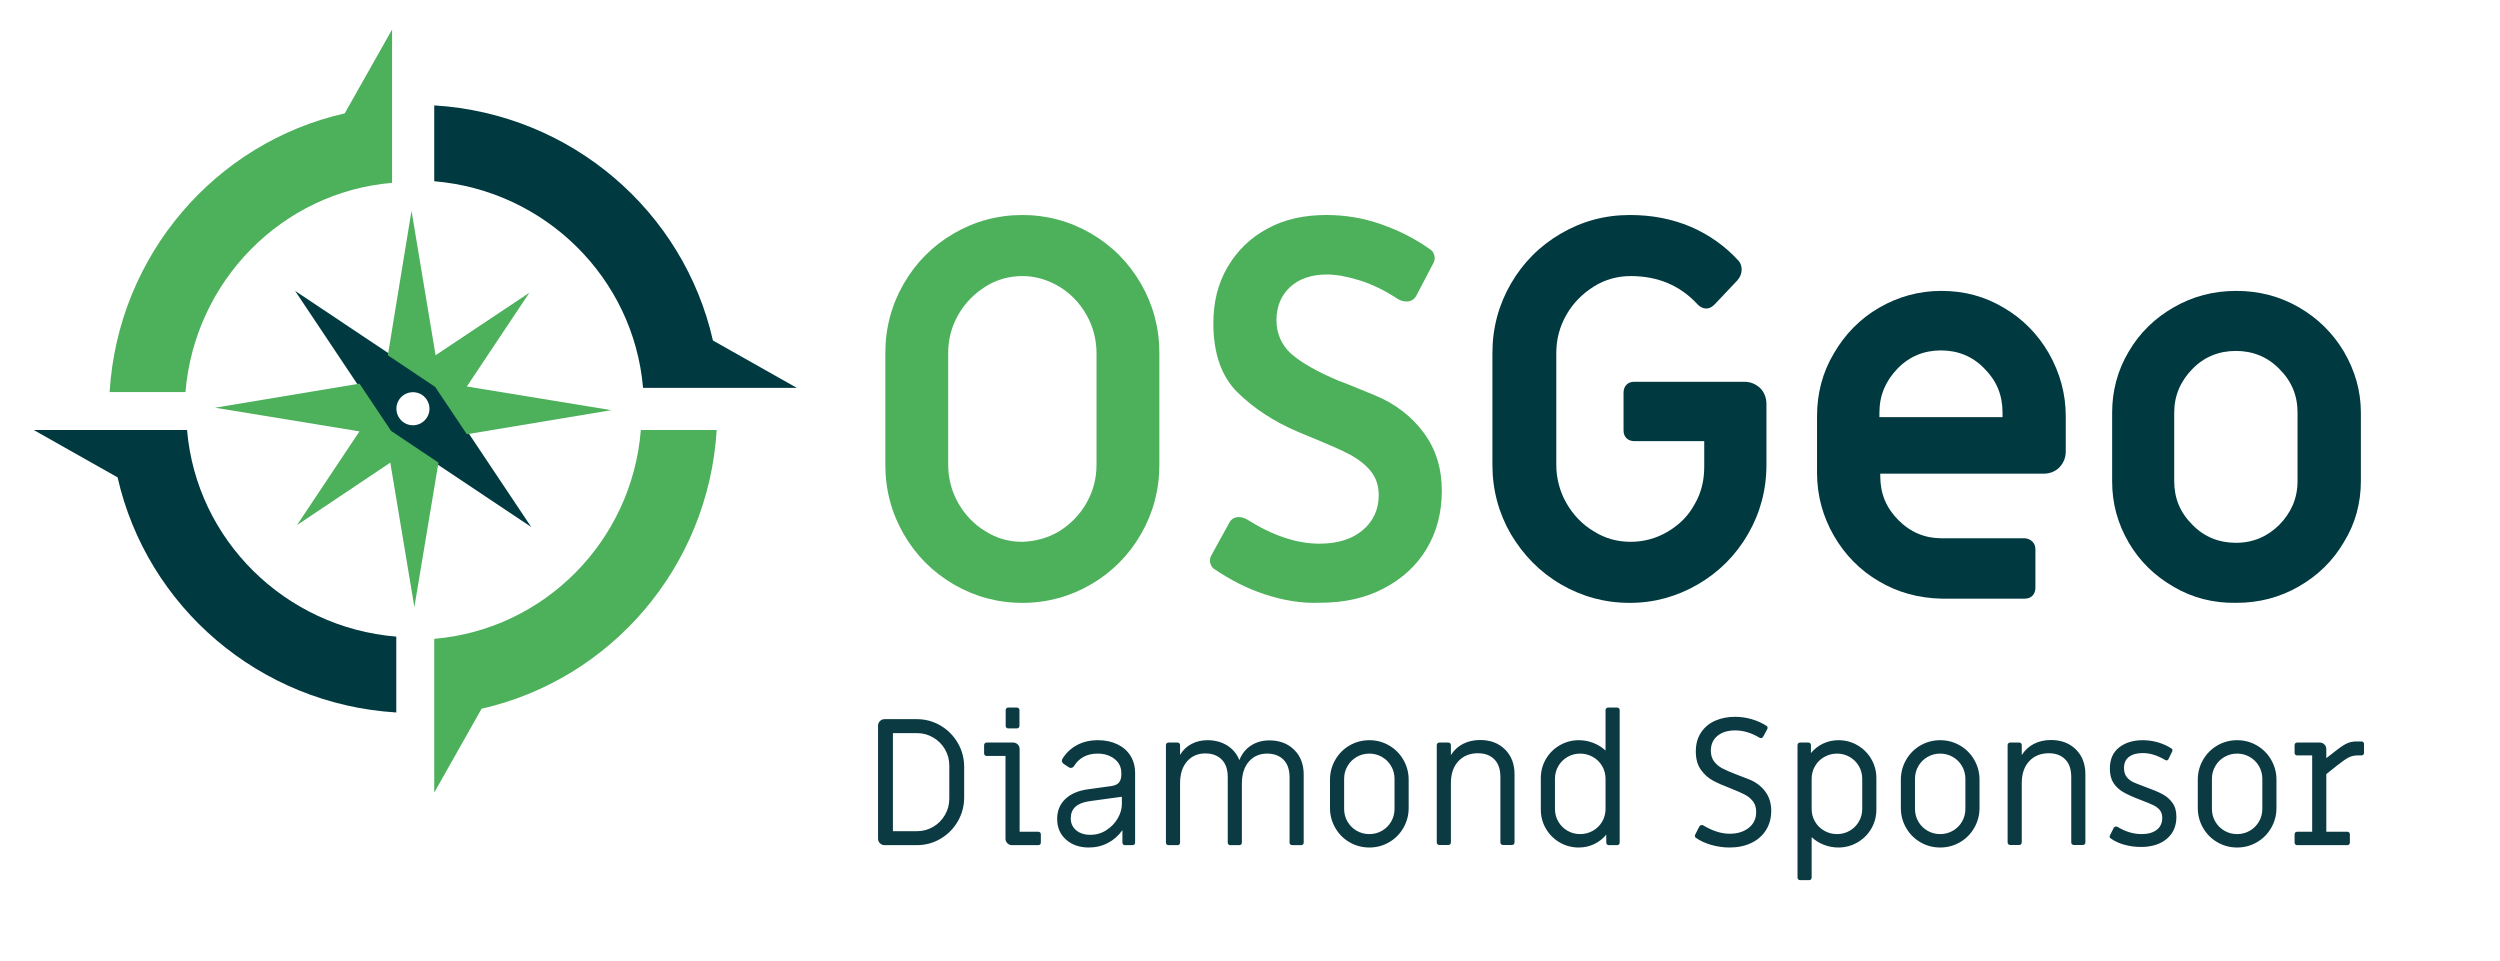 <?xml version="1.0" encoding="UTF-8"?>
<svg width="593px" height="228px" viewBox="0 0 593 228" version="1.1" xmlns="http://www.w3.org/2000/svg" xmlns:xlink="http://www.w3.org/1999/xlink">
    <!-- Generator: Sketch 46.2 (44496) - http://www.bohemiancoding.com/sketch -->
    <title>OSGeo_diamond_sponsor</title>
    <desc>Created with Sketch.</desc>
    <defs></defs>
    <g id="Page-1" stroke="none" stroke-width="1" fill="none" fill-rule="evenodd">
        <g id="OSGeo_diamond_sponsor">
            <path d="M208.726,200.02 C208.425,199.719 208.274,199.353 208.274,198.923 L208.274,172.134 C208.274,171.704 208.425,171.339 208.726,171.038 C209.027,170.737 209.392,170.586 209.822,170.586 L217.476,170.586 C219.512,170.586 221.389,171.095 223.109,172.113 C224.829,173.13 226.191,174.506 227.194,176.241 C228.198,177.975 228.699,179.874 228.699,181.938 L228.699,189.119 C228.699,191.183 228.198,193.082 227.194,194.817 C226.191,196.551 224.829,197.927 223.109,198.945 C221.389,199.962 219.512,200.471 217.476,200.471 L209.822,200.471 C209.392,200.471 209.027,200.321 208.726,200.02 Z M217.476,197.16 C218.881,197.16 220.171,196.816 221.346,196.128 C222.522,195.44 223.453,194.501 224.141,193.312 C224.829,192.122 225.173,190.825 225.173,189.42 L225.173,181.594 C225.173,180.189 224.829,178.899 224.141,177.724 C223.453,176.549 222.522,175.617 221.346,174.929 C220.171,174.241 218.881,173.897 217.476,173.897 L211.8,173.897 L211.8,197.16 L217.476,197.16 Z M238.718,172.607 C238.604,172.492 238.546,172.349 238.546,172.177 L238.546,168.436 C238.546,168.264 238.604,168.121 238.718,168.006 C238.833,167.891 238.976,167.834 239.148,167.834 L241.212,167.834 C241.384,167.834 241.528,167.891 241.642,168.006 C241.757,168.121 241.814,168.264 241.814,168.436 L241.814,172.177 C241.814,172.349 241.757,172.492 241.642,172.607 C241.528,172.722 241.384,172.779 241.212,172.779 L239.148,172.779 C238.976,172.779 238.833,172.722 238.718,172.607 Z M238.955,200.02 C238.654,199.719 238.503,199.353 238.503,198.923 L238.503,179.315 L234.031,179.315 C233.859,179.315 233.716,179.258 233.601,179.143 C233.487,179.028 233.429,178.885 233.429,178.713 L233.429,176.735 C233.429,176.563 233.487,176.42 233.601,176.305 C233.716,176.19 233.859,176.133 234.031,176.133 L240.309,176.133 C240.739,176.133 241.105,176.284 241.406,176.585 C241.707,176.886 241.857,177.251 241.857,177.681 L241.857,197.289 L246.286,197.289 C246.458,197.289 246.602,197.346 246.716,197.461 C246.831,197.576 246.888,197.719 246.888,197.891 L246.888,199.869 C246.888,200.041 246.831,200.184 246.716,200.299 C246.602,200.414 246.458,200.471 246.286,200.471 L240.051,200.471 C239.621,200.471 239.256,200.321 238.955,200.02 Z M252.865,199.16 C251.461,197.913 250.758,196.271 250.758,194.236 C250.758,192.344 251.396,190.782 252.672,189.549 C253.947,188.316 255.732,187.542 258.025,187.227 L263.615,186.453 C264.447,186.338 265.049,186.059 265.421,185.615 C265.794,185.17 265.98,184.532 265.98,183.701 L265.98,183.357 C265.98,181.981 265.443,180.87 264.368,180.025 C263.293,179.179 261.953,178.756 260.347,178.756 C259.086,178.756 257.989,179.007 257.058,179.509 C256.126,180.01 255.388,180.705 254.843,181.594 C254.614,181.967 254.327,182.153 253.983,182.153 C253.811,182.153 253.625,182.081 253.424,181.938 L252.263,181.164 C252.005,180.935 251.876,180.691 251.876,180.433 C251.876,180.318 251.919,180.175 252.005,180.003 C252.837,178.627 253.976,177.545 255.424,176.757 C256.871,175.968 258.541,175.574 260.433,175.574 C262.153,175.574 263.687,175.897 265.034,176.542 C266.382,177.187 267.421,178.097 268.152,179.272 C268.883,180.447 269.248,181.809 269.248,183.357 L269.248,199.869 C269.248,200.041 269.191,200.184 269.076,200.299 C268.962,200.414 268.818,200.471 268.646,200.471 L266.84,200.471 C266.668,200.471 266.525,200.414 266.41,200.299 C266.296,200.184 266.238,200.041 266.238,199.869 L266.238,196.902 C265.35,198.192 264.21,199.203 262.82,199.934 C261.429,200.665 259.917,201.03 258.283,201.03 C256.076,201.03 254.27,200.407 252.865,199.16 Z M262.454,196.902 C263.601,196.157 264.497,195.218 265.142,194.086 C265.787,192.953 266.109,191.842 266.109,190.753 L266.109,188.99 C265.421,189.076 263.214,189.377 259.487,189.893 L258.283,190.065 C255.417,190.495 253.983,191.842 253.983,194.107 C253.983,195.282 254.413,196.228 255.273,196.945 C256.133,197.662 257.251,198.02 258.627,198.02 C260.032,198.02 261.308,197.647 262.454,196.902 Z M276.73,200.299 C276.616,200.184 276.558,200.041 276.558,199.869 L276.558,176.735 C276.558,176.563 276.616,176.42 276.73,176.305 C276.845,176.19 276.988,176.133 277.16,176.133 L279.31,176.133 C279.482,176.133 279.626,176.19 279.74,176.305 C279.855,176.42 279.912,176.563 279.912,176.735 L279.912,179.057 C280.6,177.91 281.51,177.043 282.643,176.456 C283.775,175.868 285.029,175.574 286.405,175.574 C288.211,175.574 289.781,175.997 291.114,176.843 C292.447,177.688 293.4,178.842 293.973,180.304 C294.575,178.785 295.507,177.624 296.768,176.821 C298.03,176.018 299.463,175.617 301.068,175.617 C303.505,175.617 305.476,176.362 306.981,177.853 C308.486,179.344 309.238,181.307 309.238,183.744 L309.238,199.869 C309.238,200.041 309.181,200.184 309.066,200.299 C308.952,200.414 308.808,200.471 308.636,200.471 L306.486,200.471 C306.314,200.471 306.171,200.414 306.056,200.299 C305.942,200.184 305.884,200.041 305.884,199.869 L305.884,184.389 C305.884,182.554 305.404,181.157 304.444,180.197 C303.483,179.236 302.186,178.756 300.552,178.756 C298.775,178.756 297.334,179.387 296.231,180.648 C295.127,181.909 294.575,183.644 294.575,185.851 L294.575,199.869 C294.575,200.041 294.518,200.184 294.403,200.299 C294.289,200.414 294.145,200.471 293.973,200.471 L291.823,200.471 C291.651,200.471 291.508,200.414 291.393,200.299 C291.279,200.184 291.221,200.041 291.221,199.869 L291.221,184.346 C291.221,182.511 290.741,181.114 289.781,180.154 C288.82,179.193 287.523,178.713 285.889,178.713 C284.112,178.713 282.671,179.344 281.568,180.605 C280.464,181.866 279.912,183.601 279.912,185.808 L279.912,199.869 C279.912,200.041 279.855,200.184 279.74,200.299 C279.626,200.414 279.482,200.471 279.31,200.471 L277.16,200.471 C276.988,200.471 276.845,200.414 276.73,200.299 Z M320.117,199.783 C318.684,198.952 317.552,197.812 316.72,196.365 C315.889,194.917 315.473,193.347 315.473,191.656 L315.473,184.948 C315.473,183.257 315.889,181.687 316.72,180.24 C317.552,178.792 318.684,177.652 320.117,176.821 C321.551,175.99 323.113,175.574 324.804,175.574 C326.496,175.574 328.058,175.99 329.491,176.821 C330.925,177.652 332.057,178.792 332.888,180.24 C333.72,181.687 334.135,183.257 334.135,184.948 L334.135,191.656 C334.135,193.347 333.72,194.917 332.888,196.365 C332.057,197.812 330.925,198.952 329.491,199.783 C328.058,200.614 326.496,201.03 324.804,201.03 C323.113,201.03 321.551,200.614 320.117,199.783 Z M327.814,197.053 C328.732,196.522 329.455,195.798 329.986,194.881 C330.516,193.964 330.781,192.96 330.781,191.871 L330.781,184.733 C330.781,183.644 330.516,182.64 329.986,181.723 C329.455,180.806 328.732,180.082 327.814,179.552 C326.897,179.021 325.894,178.756 324.804,178.756 C323.715,178.756 322.712,179.021 321.794,179.552 C320.877,180.082 320.153,180.806 319.623,181.723 C319.092,182.64 318.827,183.644 318.827,184.733 L318.827,191.871 C318.827,192.96 319.092,193.964 319.623,194.881 C320.153,195.798 320.877,196.522 321.794,197.053 C322.712,197.583 323.715,197.848 324.804,197.848 C325.894,197.848 326.897,197.583 327.814,197.053 Z M340.972,200.256 C340.858,200.141 340.8,199.998 340.8,199.826 L340.8,176.735 C340.8,176.563 340.858,176.42 340.972,176.305 C341.087,176.19 341.23,176.133 341.402,176.133 L343.552,176.133 C343.724,176.133 343.868,176.19 343.982,176.305 C344.097,176.42 344.154,176.563 344.154,176.735 L344.154,179.1 C344.9,177.925 345.867,177.036 347.057,176.434 C348.246,175.832 349.587,175.531 351.077,175.531 C353.514,175.531 355.485,176.276 356.99,177.767 C358.495,179.258 359.247,181.221 359.247,183.658 L359.247,199.826 C359.247,199.998 359.19,200.141 359.075,200.256 C358.961,200.371 358.817,200.428 358.645,200.428 L356.495,200.428 C356.323,200.428 356.18,200.371 356.065,200.256 C355.951,200.141 355.893,199.998 355.893,199.826 L355.893,184.303 C355.893,182.468 355.413,181.071 354.453,180.111 C353.492,179.15 352.195,178.67 350.561,178.67 C348.641,178.67 347.093,179.301 345.917,180.562 C344.742,181.823 344.154,183.558 344.154,185.765 L344.154,199.826 C344.154,199.998 344.097,200.141 343.982,200.256 C343.868,200.371 343.724,200.428 343.552,200.428 L341.402,200.428 C341.23,200.428 341.087,200.371 340.972,200.256 Z M369.954,199.826 C368.578,199.023 367.489,197.934 366.686,196.558 C365.884,195.182 365.482,193.677 365.482,192.043 L365.482,184.561 C365.482,182.927 365.884,181.422 366.686,180.046 C367.489,178.67 368.585,177.581 369.976,176.778 C371.366,175.975 372.878,175.574 374.512,175.574 C375.688,175.574 376.827,175.789 377.931,176.219 C379.034,176.649 380.002,177.251 380.833,178.025 L380.833,168.436 C380.833,168.264 380.891,168.121 381.005,168.006 C381.12,167.891 381.263,167.834 381.435,167.834 L383.585,167.834 C383.757,167.834 383.901,167.891 384.015,168.006 C384.13,168.121 384.187,168.264 384.187,168.436 L384.187,199.869 C384.187,200.041 384.13,200.184 384.015,200.299 C383.901,200.414 383.757,200.471 383.585,200.471 L381.607,200.471 C381.435,200.471 381.292,200.414 381.177,200.299 C381.063,200.184 381.005,200.041 381.005,199.869 L381.005,197.977 C380.203,198.952 379.235,199.704 378.103,200.235 C376.97,200.765 375.759,201.03 374.469,201.03 C372.835,201.03 371.33,200.629 369.954,199.826 Z M377.845,197.053 C378.776,196.522 379.507,195.798 380.038,194.881 C380.568,193.964 380.833,192.96 380.833,191.871 L380.833,184.733 C380.833,183.644 380.568,182.64 380.038,181.723 C379.507,180.806 378.776,180.082 377.845,179.552 C376.913,179.021 375.903,178.756 374.813,178.756 C373.724,178.756 372.721,179.021 371.803,179.552 C370.886,180.082 370.162,180.806 369.632,181.723 C369.101,182.64 368.836,183.644 368.836,184.733 L368.836,191.871 C368.836,192.96 369.101,193.964 369.632,194.881 C370.162,195.798 370.886,196.522 371.803,197.053 C372.721,197.583 373.724,197.848 374.813,197.848 C375.903,197.848 376.913,197.583 377.845,197.053 Z M405.967,200.428 C404.548,200.027 403.322,199.468 402.29,198.751 C402.176,198.694 402.097,198.593 402.054,198.45 C402.011,198.307 402.018,198.163 402.075,198.02 L403.064,196.085 C403.208,195.827 403.408,195.698 403.666,195.698 C403.81,195.698 403.924,195.727 404.01,195.784 C406.218,197.103 408.31,197.762 410.288,197.762 C412.123,197.762 413.628,197.296 414.803,196.365 C415.979,195.433 416.566,194.179 416.566,192.602 C416.566,191.57 416.308,190.724 415.792,190.065 C415.276,189.406 414.631,188.875 413.857,188.474 C413.083,188.073 412.008,187.6 410.632,187.055 C408.826,186.367 407.379,185.729 406.289,185.142 C405.2,184.554 404.254,183.701 403.451,182.583 C402.649,181.465 402.247,180.017 402.247,178.24 C402.247,176.463 402.67,174.951 403.516,173.704 C404.361,172.457 405.487,171.532 406.891,170.93 C408.296,170.328 409.844,170.027 411.535,170.027 C412.911,170.027 414.251,170.221 415.556,170.608 C416.86,170.995 418.014,171.518 419.017,172.177 C419.132,172.234 419.211,172.342 419.254,172.5 C419.297,172.657 419.275,172.808 419.189,172.951 L418.243,174.714 C418.157,174.886 418.028,175.001 417.856,175.058 C417.684,175.115 417.512,175.087 417.34,174.972 C415.42,173.825 413.499,173.252 411.578,173.252 C409.83,173.252 408.432,173.682 407.386,174.542 C406.339,175.402 405.816,176.577 405.816,178.068 C405.816,179.1 406.074,179.953 406.59,180.627 C407.106,181.3 407.744,181.838 408.504,182.239 C409.263,182.64 410.346,183.113 411.75,183.658 C412.008,183.773 412.976,184.145 414.653,184.776 C416.33,185.407 417.663,186.367 418.652,187.657 C419.641,188.947 420.135,190.495 420.135,192.301 C420.135,194.078 419.712,195.626 418.867,196.945 C418.021,198.264 416.853,199.274 415.362,199.977 C413.872,200.679 412.166,201.03 410.245,201.03 C408.812,201.03 407.386,200.829 405.967,200.428 Z M426.542,208.598 C426.428,208.483 426.37,208.34 426.37,208.168 L426.37,176.735 C426.37,176.563 426.428,176.42 426.542,176.305 C426.657,176.19 426.8,176.133 426.972,176.133 L428.95,176.133 C429.122,176.133 429.266,176.19 429.38,176.305 C429.495,176.42 429.552,176.563 429.552,176.735 L429.552,178.627 C430.355,177.652 431.322,176.9 432.455,176.37 C433.587,175.839 434.798,175.574 436.088,175.574 C437.722,175.574 439.227,175.975 440.603,176.778 C441.979,177.581 443.069,178.67 443.871,180.046 C444.674,181.422 445.075,182.927 445.075,184.561 L445.075,192.043 C445.075,193.677 444.674,195.182 443.871,196.558 C443.069,197.934 441.972,199.023 440.582,199.826 C439.191,200.629 437.679,201.03 436.045,201.03 C434.87,201.03 433.73,200.815 432.627,200.385 C431.523,199.955 430.556,199.353 429.724,198.579 L429.724,208.168 C429.724,208.34 429.667,208.483 429.552,208.598 C429.438,208.713 429.294,208.77 429.122,208.77 L426.972,208.77 C426.8,208.77 426.657,208.713 426.542,208.598 Z M438.754,197.053 C439.672,196.522 440.395,195.798 440.926,194.881 C441.456,193.964 441.721,192.96 441.721,191.871 L441.721,184.733 C441.721,183.644 441.456,182.64 440.926,181.723 C440.395,180.806 439.672,180.082 438.754,179.552 C437.837,179.021 436.834,178.756 435.744,178.756 C434.655,178.756 433.644,179.021 432.713,179.552 C431.781,180.082 431.05,180.806 430.52,181.723 C429.989,182.64 429.724,183.644 429.724,184.733 L429.724,191.871 C429.724,192.96 429.989,193.964 430.52,194.881 C431.05,195.798 431.781,196.522 432.713,197.053 C433.644,197.583 434.655,197.848 435.744,197.848 C436.834,197.848 437.837,197.583 438.754,197.053 Z M455.524,199.783 C454.091,198.952 452.959,197.812 452.127,196.365 C451.296,194.917 450.88,193.347 450.88,191.656 L450.88,184.948 C450.88,183.257 451.296,181.687 452.127,180.24 C452.959,178.792 454.091,177.652 455.524,176.821 C456.958,175.99 458.52,175.574 460.211,175.574 C461.903,175.574 463.465,175.99 464.898,176.821 C466.332,177.652 467.464,178.792 468.295,180.24 C469.127,181.687 469.542,183.257 469.542,184.948 L469.542,191.656 C469.542,193.347 469.127,194.917 468.295,196.365 C467.464,197.812 466.332,198.952 464.898,199.783 C463.465,200.614 461.903,201.03 460.211,201.03 C458.52,201.03 456.958,200.614 455.524,199.783 Z M463.221,197.053 C464.139,196.522 464.862,195.798 465.393,194.881 C465.923,193.964 466.188,192.96 466.188,191.871 L466.188,184.733 C466.188,183.644 465.923,182.64 465.393,181.723 C464.862,180.806 464.139,180.082 463.221,179.552 C462.304,179.021 461.301,178.756 460.211,178.756 C459.122,178.756 458.119,179.021 457.201,179.552 C456.284,180.082 455.56,180.806 455.03,181.723 C454.499,182.64 454.234,183.644 454.234,184.733 L454.234,191.871 C454.234,192.96 454.499,193.964 455.03,194.881 C455.56,195.798 456.284,196.522 457.201,197.053 C458.119,197.583 459.122,197.848 460.211,197.848 C461.301,197.848 462.304,197.583 463.221,197.053 Z M476.379,200.256 C476.265,200.141 476.207,199.998 476.207,199.826 L476.207,176.735 C476.207,176.563 476.265,176.42 476.379,176.305 C476.494,176.19 476.637,176.133 476.809,176.133 L478.959,176.133 C479.131,176.133 479.275,176.19 479.389,176.305 C479.504,176.42 479.561,176.563 479.561,176.735 L479.561,179.1 C480.307,177.925 481.274,177.036 482.464,176.434 C483.653,175.832 484.994,175.531 486.484,175.531 C488.921,175.531 490.892,176.276 492.397,177.767 C493.902,179.258 494.654,181.221 494.654,183.658 L494.654,199.826 C494.654,199.998 494.597,200.141 494.482,200.256 C494.368,200.371 494.224,200.428 494.052,200.428 L491.902,200.428 C491.73,200.428 491.587,200.371 491.472,200.256 C491.358,200.141 491.3,199.998 491.3,199.826 L491.3,184.303 C491.3,182.468 490.82,181.071 489.86,180.111 C488.899,179.15 487.602,178.67 485.968,178.67 C484.048,178.67 482.5,179.301 481.324,180.562 C480.149,181.823 479.561,183.558 479.561,185.765 L479.561,199.826 C479.561,199.998 479.504,200.141 479.389,200.256 C479.275,200.371 479.131,200.428 478.959,200.428 L476.809,200.428 C476.637,200.428 476.494,200.371 476.379,200.256 Z M503.942,200.385 C502.681,200.041 501.592,199.539 500.674,198.88 C500.56,198.823 500.481,198.73 500.438,198.601 C500.395,198.472 500.402,198.335 500.459,198.192 L501.362,196.386 C501.506,196.157 501.692,196.042 501.921,196.042 C501.979,196.042 502.093,196.071 502.265,196.128 C504.157,197.275 506.064,197.848 507.984,197.848 C509.504,197.848 510.7,197.511 511.575,196.838 C512.449,196.164 512.886,195.211 512.886,193.978 C512.886,193.233 512.693,192.624 512.306,192.151 C511.919,191.678 511.41,191.291 510.779,190.99 C510.149,190.689 509.16,190.28 507.812,189.764 C506.064,189.105 504.688,188.488 503.684,187.915 C502.681,187.342 501.893,186.611 501.319,185.722 C500.746,184.833 500.459,183.701 500.459,182.325 C500.459,180.118 501.19,178.441 502.652,177.294 C504.114,176.147 505.992,175.574 508.285,175.574 C509.489,175.574 510.686,175.746 511.876,176.09 C513.065,176.434 514.133,176.921 515.079,177.552 C515.194,177.609 515.266,177.71 515.294,177.853 C515.323,177.996 515.309,178.125 515.251,178.24 L514.391,180.003 C514.334,180.175 514.226,180.29 514.069,180.347 C513.911,180.404 513.746,180.376 513.574,180.261 C511.74,179.172 509.977,178.627 508.285,178.627 C506.881,178.627 505.784,178.928 504.996,179.53 C504.207,180.132 503.813,181.006 503.813,182.153 C503.813,183.042 504.028,183.758 504.458,184.303 C504.888,184.848 505.404,185.256 506.006,185.529 C506.608,185.801 507.569,186.181 508.887,186.668 C510.579,187.27 511.912,187.829 512.886,188.345 C513.861,188.861 514.664,189.549 515.294,190.409 C515.925,191.269 516.24,192.387 516.24,193.763 C516.24,195.97 515.473,197.712 513.94,198.988 C512.406,200.263 510.364,200.901 507.812,200.901 C506.494,200.901 505.204,200.729 503.942,200.385 Z M525.958,199.783 C524.525,198.952 523.393,197.812 522.561,196.365 C521.73,194.917 521.314,193.347 521.314,191.656 L521.314,184.948 C521.314,183.257 521.73,181.687 522.561,180.24 C523.393,178.792 524.525,177.652 525.958,176.821 C527.392,175.99 528.954,175.574 530.645,175.574 C532.337,175.574 533.899,175.99 535.332,176.821 C536.766,177.652 537.898,178.792 538.729,180.24 C539.561,181.687 539.976,183.257 539.976,184.948 L539.976,191.656 C539.976,193.347 539.561,194.917 538.729,196.365 C537.898,197.812 536.766,198.952 535.332,199.783 C533.899,200.614 532.337,201.03 530.645,201.03 C528.954,201.03 527.392,200.614 525.958,199.783 Z M533.655,197.053 C534.573,196.522 535.296,195.798 535.827,194.881 C536.357,193.964 536.622,192.96 536.622,191.871 L536.622,184.733 C536.622,183.644 536.357,182.64 535.827,181.723 C535.296,180.806 534.573,180.082 533.655,179.552 C532.738,179.021 531.735,178.756 530.645,178.756 C529.556,178.756 528.553,179.021 527.635,179.552 C526.718,180.082 525.994,180.806 525.464,181.723 C524.933,182.64 524.668,183.644 524.668,184.733 L524.668,191.871 C524.668,192.96 524.933,193.964 525.464,194.881 C525.994,195.798 526.718,196.522 527.635,197.053 C528.553,197.583 529.556,197.848 530.645,197.848 C531.735,197.848 532.738,197.583 533.655,197.053 Z M544.448,200.299 C544.334,200.184 544.276,200.041 544.276,199.869 L544.276,197.891 C544.276,197.719 544.334,197.576 544.448,197.461 C544.563,197.346 544.706,197.289 544.878,197.289 L548.447,197.289 L548.447,179.186 L544.878,179.186 C544.706,179.186 544.563,179.129 544.448,179.014 C544.334,178.899 544.276,178.756 544.276,178.584 L544.276,176.735 C544.276,176.563 544.334,176.42 544.448,176.305 C544.563,176.19 544.706,176.133 544.878,176.133 L550.253,176.133 C550.683,176.133 551.049,176.284 551.35,176.585 C551.651,176.886 551.801,177.251 551.801,177.681 L551.801,179.831 L554.295,177.896 C555.327,177.093 556.166,176.556 556.811,176.284 C557.456,176.011 558.137,175.875 558.853,175.875 L560.143,175.875 C560.344,175.875 560.494,175.932 560.595,176.047 C560.695,176.162 560.745,176.305 560.745,176.477 L560.745,178.584 C560.745,178.756 560.688,178.899 560.573,179.014 C560.459,179.129 560.315,179.186 560.143,179.186 L559.197,179.186 C558.481,179.186 557.807,179.337 557.176,179.638 C556.546,179.939 555.6,180.591 554.338,181.594 L551.801,183.615 L551.801,197.289 L556.789,197.289 C556.961,197.289 557.105,197.346 557.219,197.461 C557.334,197.576 557.391,197.719 557.391,197.891 L557.391,199.869 C557.391,200.041 557.334,200.184 557.219,200.299 C557.105,200.414 556.961,200.471 556.789,200.471 L544.878,200.471 C544.706,200.471 544.563,200.414 544.448,200.299 Z" id="Sponsor" fill="#0B3A42"></path>
            <g id="osgeo" transform="translate(8, 7)" fill-rule="nonzero">
                <path d="M218.2,131.605 C213.231,128.708 209.255,124.712 206.373,119.718 C203.491,114.723 202,109.229 202,103.236 L202,76.764 C202,70.771 203.491,65.277 206.373,60.282 C209.255,55.288 213.231,51.292 218.2,48.395 C223.17,45.498 228.636,44 234.5,44 C240.364,44 245.83,45.498 250.8,48.395 C255.769,51.292 259.745,55.288 262.627,60.282 C265.509,65.277 267,70.771 267,76.764 L267,103.236 C267,109.229 265.509,114.723 262.627,119.718 C259.745,124.712 255.769,128.708 250.8,131.605 C245.83,134.502 240.364,136 234.5,136 C228.636,136 223.17,134.502 218.2,131.605 M243.246,119.018 C245.93,117.32 248.116,115.123 249.706,112.326 C251.297,109.529 252.092,106.532 252.092,103.236 L252.092,76.764 C252.092,73.568 251.297,70.471 249.706,67.674 C248.116,64.877 245.93,62.58 243.246,60.982 C240.563,59.383 237.68,58.484 234.5,58.484 C231.419,58.484 228.437,59.283 225.754,60.982 C223.07,62.68 220.884,64.877 219.294,67.674 C217.703,70.471 216.908,73.468 216.908,76.764 L216.908,103.236 C216.908,106.432 217.703,109.529 219.294,112.326 C220.884,115.123 223.07,117.42 225.754,119.018 C228.437,120.717 231.32,121.516 234.5,121.516 C237.581,121.416 240.563,120.617 243.246,119.018" id="Shape" fill="#4DB05B"></path>
                <path d="M291.983,133.968 C287.692,132.567 283.7,130.465 280.007,127.964 C279.608,127.763 279.308,127.263 279.109,126.663 C278.909,126.062 279.009,125.462 279.209,124.961 L283.5,117.155 C283.999,116.155 284.798,115.654 285.796,115.654 C286.494,115.654 287.093,115.854 287.692,116.155 C293.88,120.058 299.568,121.959 304.958,121.959 C309.349,121.959 312.742,120.858 315.237,118.757 C317.732,116.655 319.03,113.853 319.03,110.45 C319.03,108.249 318.431,106.347 317.133,104.746 C315.936,103.245 314.239,101.944 312.243,100.843 C310.147,99.742 307.153,98.441 303.261,96.84 L299.668,95.339 C294.079,92.937 289.388,89.835 285.596,86.132 C281.803,82.429 279.807,76.925 279.807,69.719 C279.807,64.616 280.905,60.212 283.201,56.309 C285.496,52.406 288.59,49.404 292.682,47.202 C296.674,45.001 301.365,44 306.654,44 C311.045,44 315.337,44.701 319.628,46.202 C323.92,47.703 327.812,49.704 331.305,52.206 C331.705,52.406 332.004,52.907 332.204,53.507 C332.403,54.108 332.303,54.708 332.104,55.208 L328.012,63.014 C327.513,64.015 326.714,64.516 325.617,64.516 C324.918,64.516 324.319,64.315 323.72,64.015 C320.527,61.914 317.433,60.412 314.539,59.512 C311.644,58.611 309.049,58.111 306.754,58.111 C303.061,58.111 300.167,59.111 297.971,61.113 C295.876,63.114 294.778,65.716 294.778,68.919 C294.778,72.121 295.975,74.823 298.271,76.925 C300.666,79.026 304.359,81.128 309.548,83.33 C310.247,83.53 313.141,84.731 318.032,86.732 C322.922,88.734 326.814,91.736 329.709,95.639 C332.603,99.542 334,104.145 334,109.45 C334,114.553 332.802,119.157 330.407,123.16 C328.012,127.163 324.619,130.265 320.227,132.567 C315.836,134.869 310.846,135.97 305.157,135.97 C300.666,136.17 296.275,135.369 291.983,133.968" id="Shape" fill="#4DB05B"></path>
                <path d="M362.25,131.605 C357.265,128.708 353.377,124.712 350.387,119.718 C347.495,114.723 346,109.229 346,103.236 L346,76.764 C346,70.771 347.495,65.277 350.387,60.282 C353.278,55.288 357.265,51.292 362.25,48.395 C367.235,45.498 372.618,44 378.6,44 C383.784,44 388.569,44.899 393.055,46.797 C397.442,48.695 401.23,51.392 404.42,54.888 C404.919,55.488 405.118,56.187 405.118,56.986 C405.118,57.785 404.819,58.684 404.121,59.483 L398.738,65.177 C398.04,65.876 397.442,66.176 396.744,66.176 C395.946,66.176 395.149,65.776 394.551,65.077 C390.463,60.682 385.179,58.484 378.799,58.484 C375.709,58.484 372.718,59.283 370.026,60.982 C367.334,62.68 365.141,64.877 363.546,67.674 C361.951,70.471 361.153,73.468 361.153,76.764 L361.153,103.236 C361.153,106.432 361.951,109.529 363.546,112.326 C365.141,115.123 367.334,117.42 370.026,119.018 C372.718,120.717 375.609,121.516 378.799,121.516 C381.89,121.516 384.88,120.717 387.572,119.118 C390.264,117.52 392.457,115.422 393.952,112.625 C395.548,109.928 396.245,106.932 396.245,103.735 L396.245,97.642 L379.696,97.642 C378.998,97.642 378.301,97.442 377.802,96.942 C377.304,96.443 377.104,95.844 377.104,95.045 L377.104,86.154 C377.104,85.455 377.304,84.756 377.802,84.256 C378.301,83.757 378.899,83.557 379.696,83.557 L405.716,83.557 C407.212,83.557 408.408,84.056 409.505,85.055 C410.502,86.054 411,87.353 411,88.851 L411,103.236 C411,109.229 409.505,114.723 406.613,119.718 C403.722,124.712 399.735,128.708 394.75,131.605 C389.765,134.502 384.382,136 378.6,136 C372.618,136 367.235,134.502 362.25,131.605" id="Shape" fill="#003A40"></path>
                <path d="M437.7,130.894 C433.2,128.291 429.6,124.586 427,120.08 C424.4,115.573 423,110.567 423,105.159 L423,91.741 C423,86.333 424.3,81.326 427,76.82 C429.6,72.314 433.2,68.609 437.7,66.005 C442.2,63.402 447.1,62 452.5,62 C457.9,62 462.8,63.302 467.3,66.005 C471.8,68.609 475.4,72.314 478,76.82 C480.6,81.427 482,86.333 482,91.741 L482,100.052 C482,101.554 481.5,102.756 480.5,103.857 C479.5,104.859 478.2,105.359 476.7,105.359 L438,105.359 L438,105.96 C438,110.066 439.4,113.471 442.3,116.374 C445.2,119.278 448.6,120.68 452.6,120.68 L472.2,120.68 C472.9,120.68 473.6,120.981 474.1,121.481 C474.6,121.982 474.8,122.583 474.8,123.384 L474.8,132.396 C474.8,133.097 474.6,133.798 474.1,134.299 C473.6,134.8 473,135 472.2,135 L452.6,135 C447.1,134.9 442.1,133.498 437.7,130.894 L437.7,130.894 Z M467,91.941 L467,90.84 C467,86.734 465.6,83.329 462.7,80.425 C459.9,77.521 456.4,76.119 452.4,76.119 C448.4,76.119 444.9,77.521 442.1,80.425 C439.3,83.329 437.8,86.734 437.8,90.84 L437.8,91.941 L467,91.941 Z" id="Shape" fill="#003A40"></path>
                <path d="M507.625,132.21 C503.117,129.621 499.511,126.135 496.907,121.654 C494.302,117.172 493,112.392 493,107.213 L493,90.881 C493,85.702 494.302,80.822 496.907,76.44 C499.511,71.959 503.117,68.473 507.625,65.884 C512.132,63.295 517.041,62 522.45,62 C527.859,62 532.767,63.295 537.275,65.884 C541.783,68.473 545.389,72.058 547.993,76.44 C550.598,80.922 552,85.702 552,90.881 L552,107.114 C552,112.292 550.698,117.172 547.993,121.554 C545.389,126.036 541.783,129.521 537.275,132.111 C532.767,134.7 527.859,135.995 522.45,135.995 C517.041,136.094 512.032,134.8 507.625,132.21 M532.667,117.471 C535.472,114.583 536.975,111.197 536.975,107.114 L536.975,90.881 C536.975,86.798 535.572,83.412 532.667,80.524 C529.862,77.635 526.357,76.241 522.35,76.241 C518.343,76.241 514.837,77.635 512.032,80.524 C509.228,83.412 507.725,86.798 507.725,90.881 L507.725,107.114 C507.725,111.197 509.127,114.583 512.032,117.471 C514.837,120.359 518.343,121.753 522.35,121.753 C526.457,121.753 529.862,120.26 532.667,117.471" id="Shape" fill="#003A40"></path>
                <path d="M85,36.369 L85,18.285 L85,0 L73.767,19.893 C43.15,26.825 19.988,53.449 18,86 L35.993,86 C38.18,59.577 58.955,38.579 85,36.369" id="Shape" fill="#4DB05B"></path>
                <path d="M36.369,95 L18.285,95 L0,95 L19.893,106.233 C26.825,136.85 53.449,160.012 86,162 L86,144.007 C59.577,141.82 38.579,121.045 36.369,95" id="Shape" fill="#003A40"></path>
                <path d="M144.53,85 L162.715,85 L181,85 L161.107,73.767 C154.175,43.15 127.551,19.988 95,18 L95,35.993 C121.322,38.18 142.32,58.955 144.53,85" id="Shape" fill="#003A40"></path>
                <path d="M95,144.53 L95,162.715 L95,181 L106.233,161.107 C136.85,154.175 160.012,127.551 162,95 L144.007,95 C141.92,121.322 121.144,142.32 95,144.53" id="Shape" fill="#4DB05B"></path>
                <path d="M95.58,84.42 L62,62 L84.42,95.58 L118,118 L95.58,84.42 Z M89.95,93.871 C87.738,93.871 86.029,92.061 86.029,89.95 C86.029,87.738 87.838,86.029 89.95,86.029 C92.162,86.029 93.871,87.838 93.871,89.95 C93.871,92.061 92.162,93.871 89.95,93.871 L89.95,93.871 Z" id="Shape" fill="#003A40"></path>
                <polygon id="Shape" fill="#4DB05B" points="84.779 95.221 77.265 84 43 89.711 77.265 95.321 62.437 117.563 84.578 102.735 90.289 137 96 102.735"></polygon>
                <polygon id="Shape" fill="#4DB05B" points="102.735 84.679 117.563 62.437 95.321 77.265 89.611 43 84 77.265 95.221 84.779 102.735 96 137 90.289"></polygon>
            </g>
        </g>
    </g>
</svg>